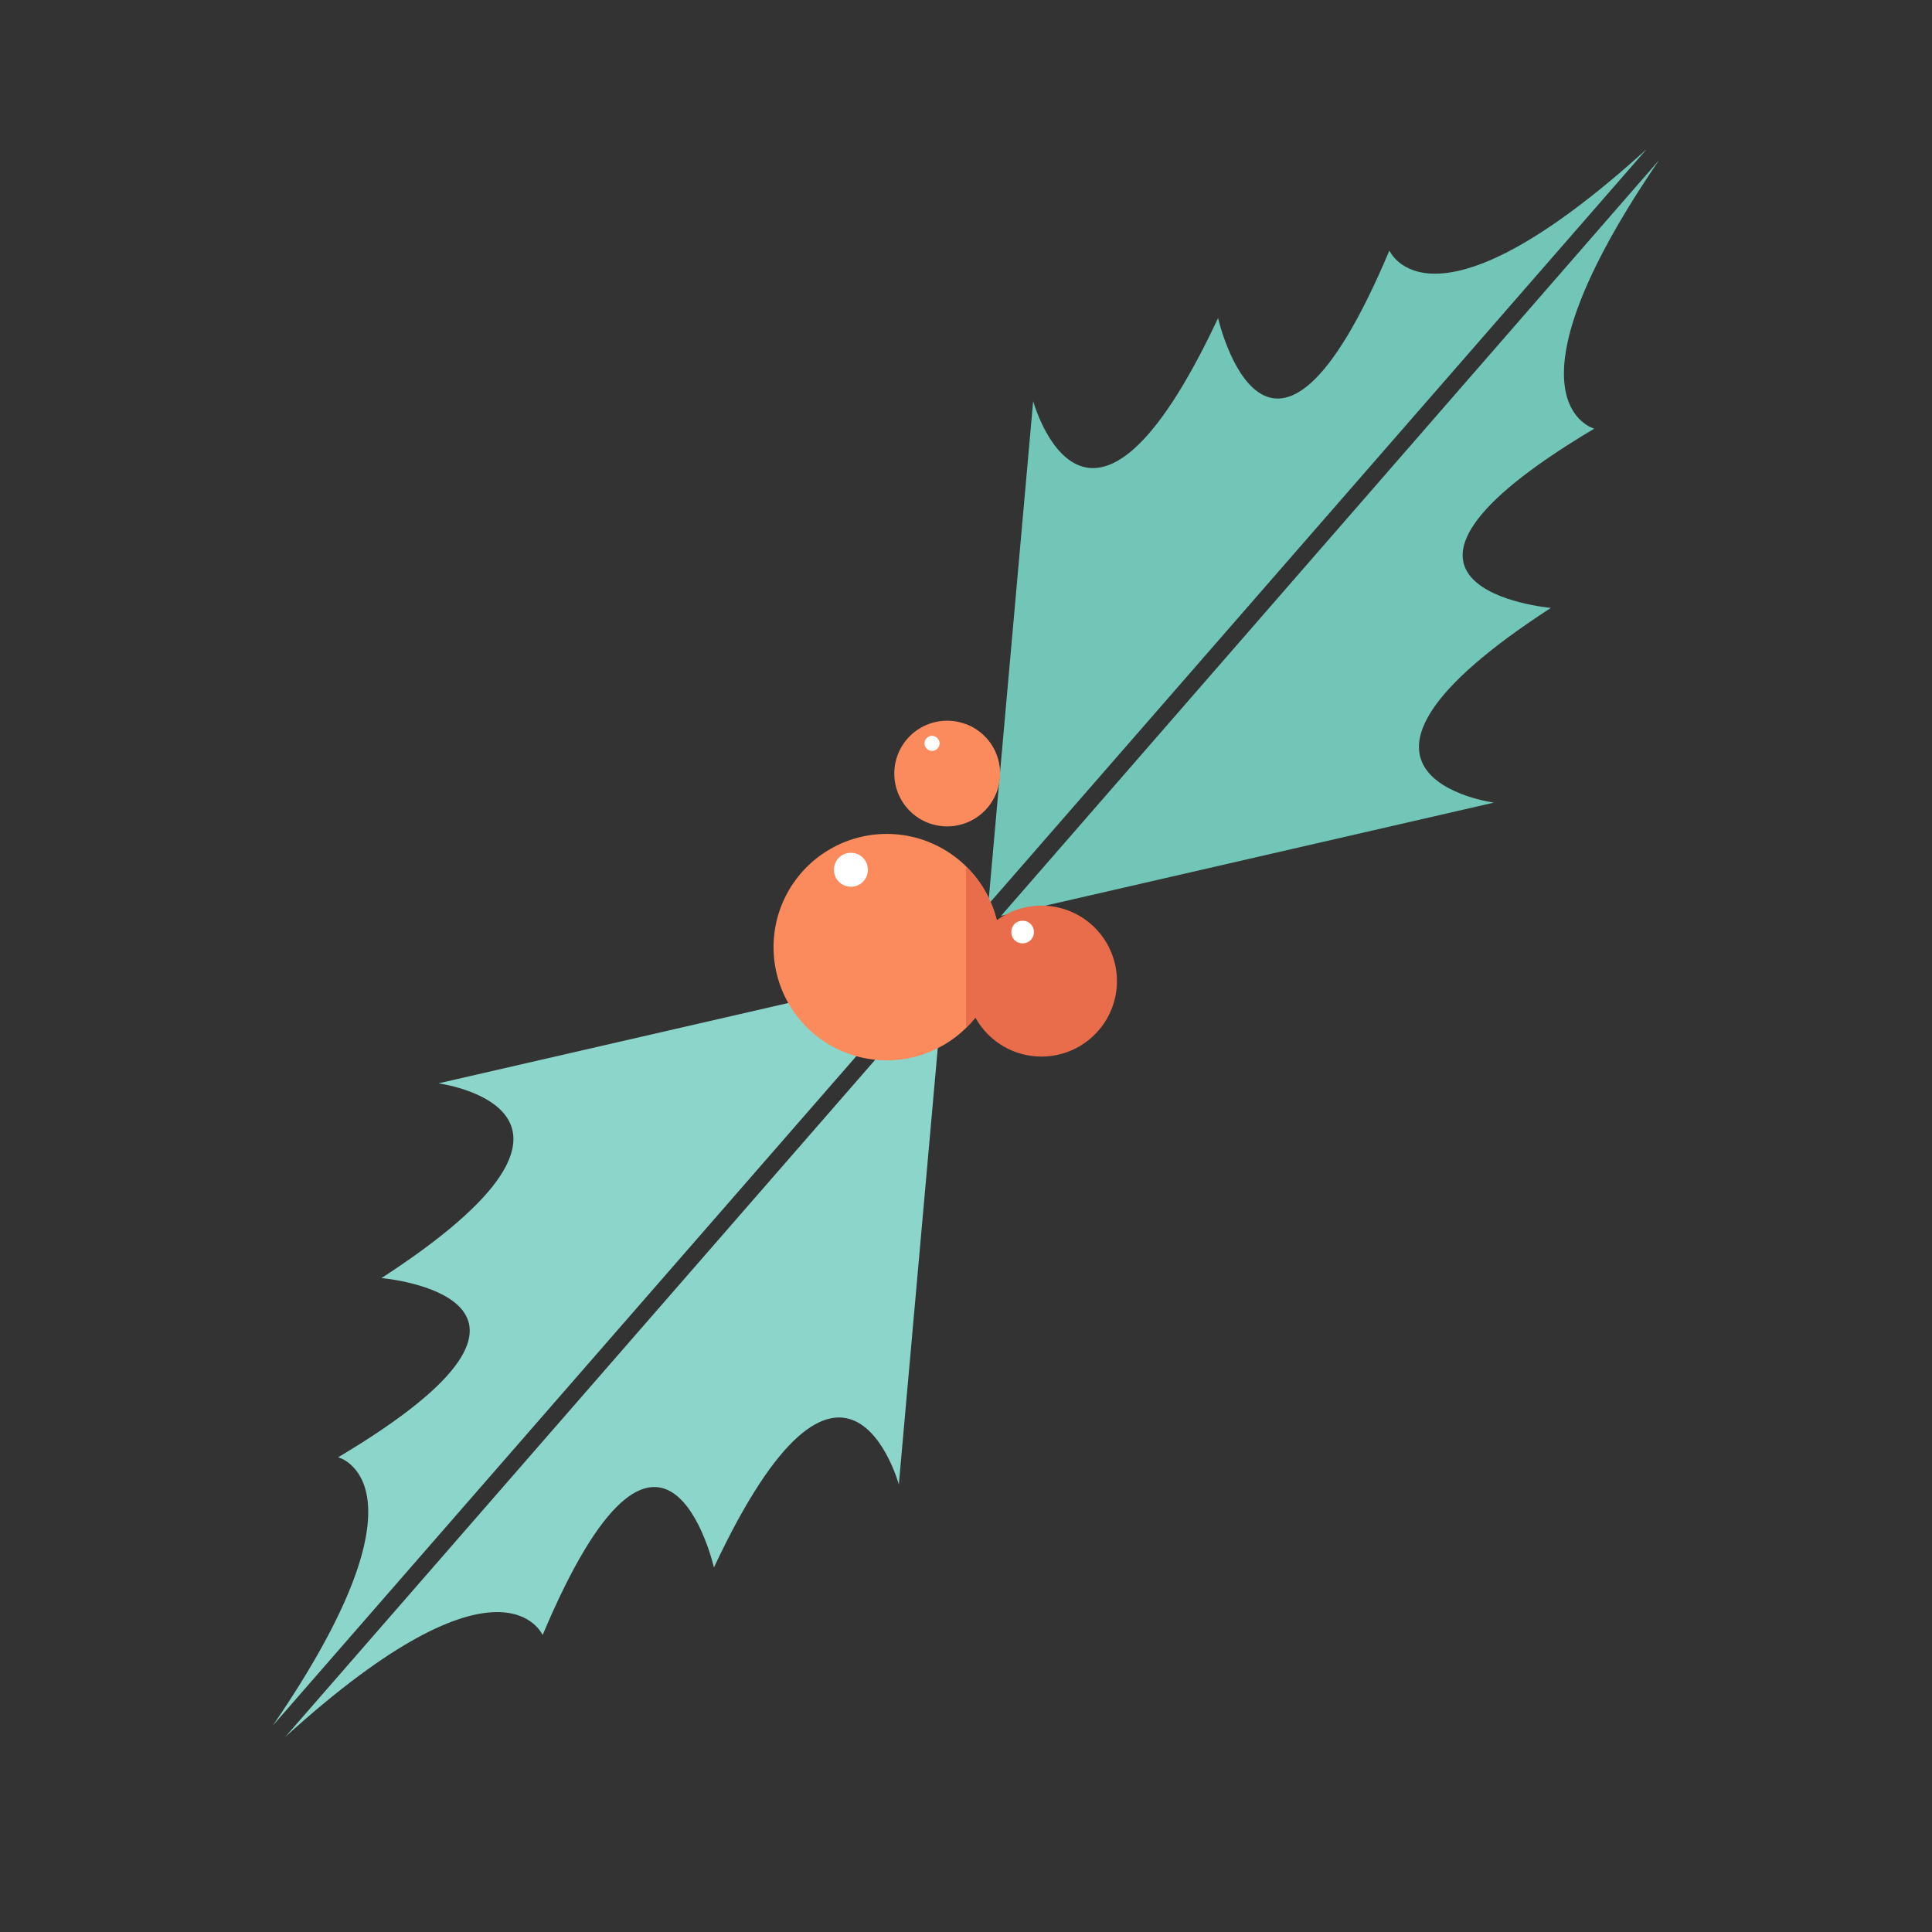 <?xml version="1.0" standalone="no"?><!DOCTYPE svg PUBLIC "-//W3C//DTD SVG 1.1//EN" "http://www.w3.org/Graphics/SVG/1.1/DTD/svg11.dtd"><svg t="1543053738192" class="icon" style="" viewBox="0 0 1024 1024" version="1.1" xmlns="http://www.w3.org/2000/svg" p-id="2299" xmlns:xlink="http://www.w3.org/1999/xlink" width="200" height="200"><rect x="0" y="0" width="1024" height="1024" fill="#333333" stroke="none"/><defs><style type="text/css"></style></defs><path d="M144.6 914.6l349-400.4-261.2 60s107 14.2-30.2 103.2c0 0 119.2 10.4-23 95 0-0.2 53.2 14-34.6 142.2zM151.2 920.6L500.2 520l-23.8 266.8s-28.6-104-98 44c0 0-26.6-116.6-90.8 35.8 0 0.2-21.2-50.6-136.4 54z" fill="#8CD5CA" p-id="2300"></path><path d="M872.8 79L523.8 479.4l23.8-266.8s28.6 104 98-44c0 0 26.6 116.6 90.8-35.8 0-0.2 21.2 50.8 136.4-53.8zM879.4 84.8L530.6 485.4l261.2-60s-107-14.2 30.2-103.2c0 0-119.2-10.4 23-95 0 0-53.4-14 34.4-142.4z" fill="#71C6B8" p-id="2301"></path><path d="M470 502m-60 0a60 60 0 1 0 120 0 60 60 0 1 0-120 0Z" fill="#FB8B5D" p-id="2302"></path><path d="M512 383.8V436c10.6-4 18-14.2 18-26.2s-7.4-21.8-18-26z" fill="#EA6D4B" p-id="2303"></path><path d="M552 520m-40 0a40 40 0 1 0 80 0 40 40 0 1 0-80 0Z" fill="#EA6D4B" p-id="2304"></path><path d="M502 410m-28 0a28 28 0 1 0 56 0 28 28 0 1 0-56 0Z" fill="#FB8B5D" p-id="2305"></path><path d="M512 459.2v85.6c11.2-10.8 18-26 18-42.8s-6.8-32-18-42.8z" fill="#EA6D4B" p-id="2306"></path><path d="M451 452c5 0 9 4 9 9s-4 9-9 9-9-4-9-9 4-9 9-9z m43-62c2.2 0 4 1.8 4 4s-1.8 4-4 4-4-1.8-4-4 1.8-4 4-4z m48 98c3.4 0 6 2.6 6 6s-2.6 6-6 6-6-2.6-6-6 2.6-6 6-6z" fill="#FFFFFF" p-id="2307"></path></svg>